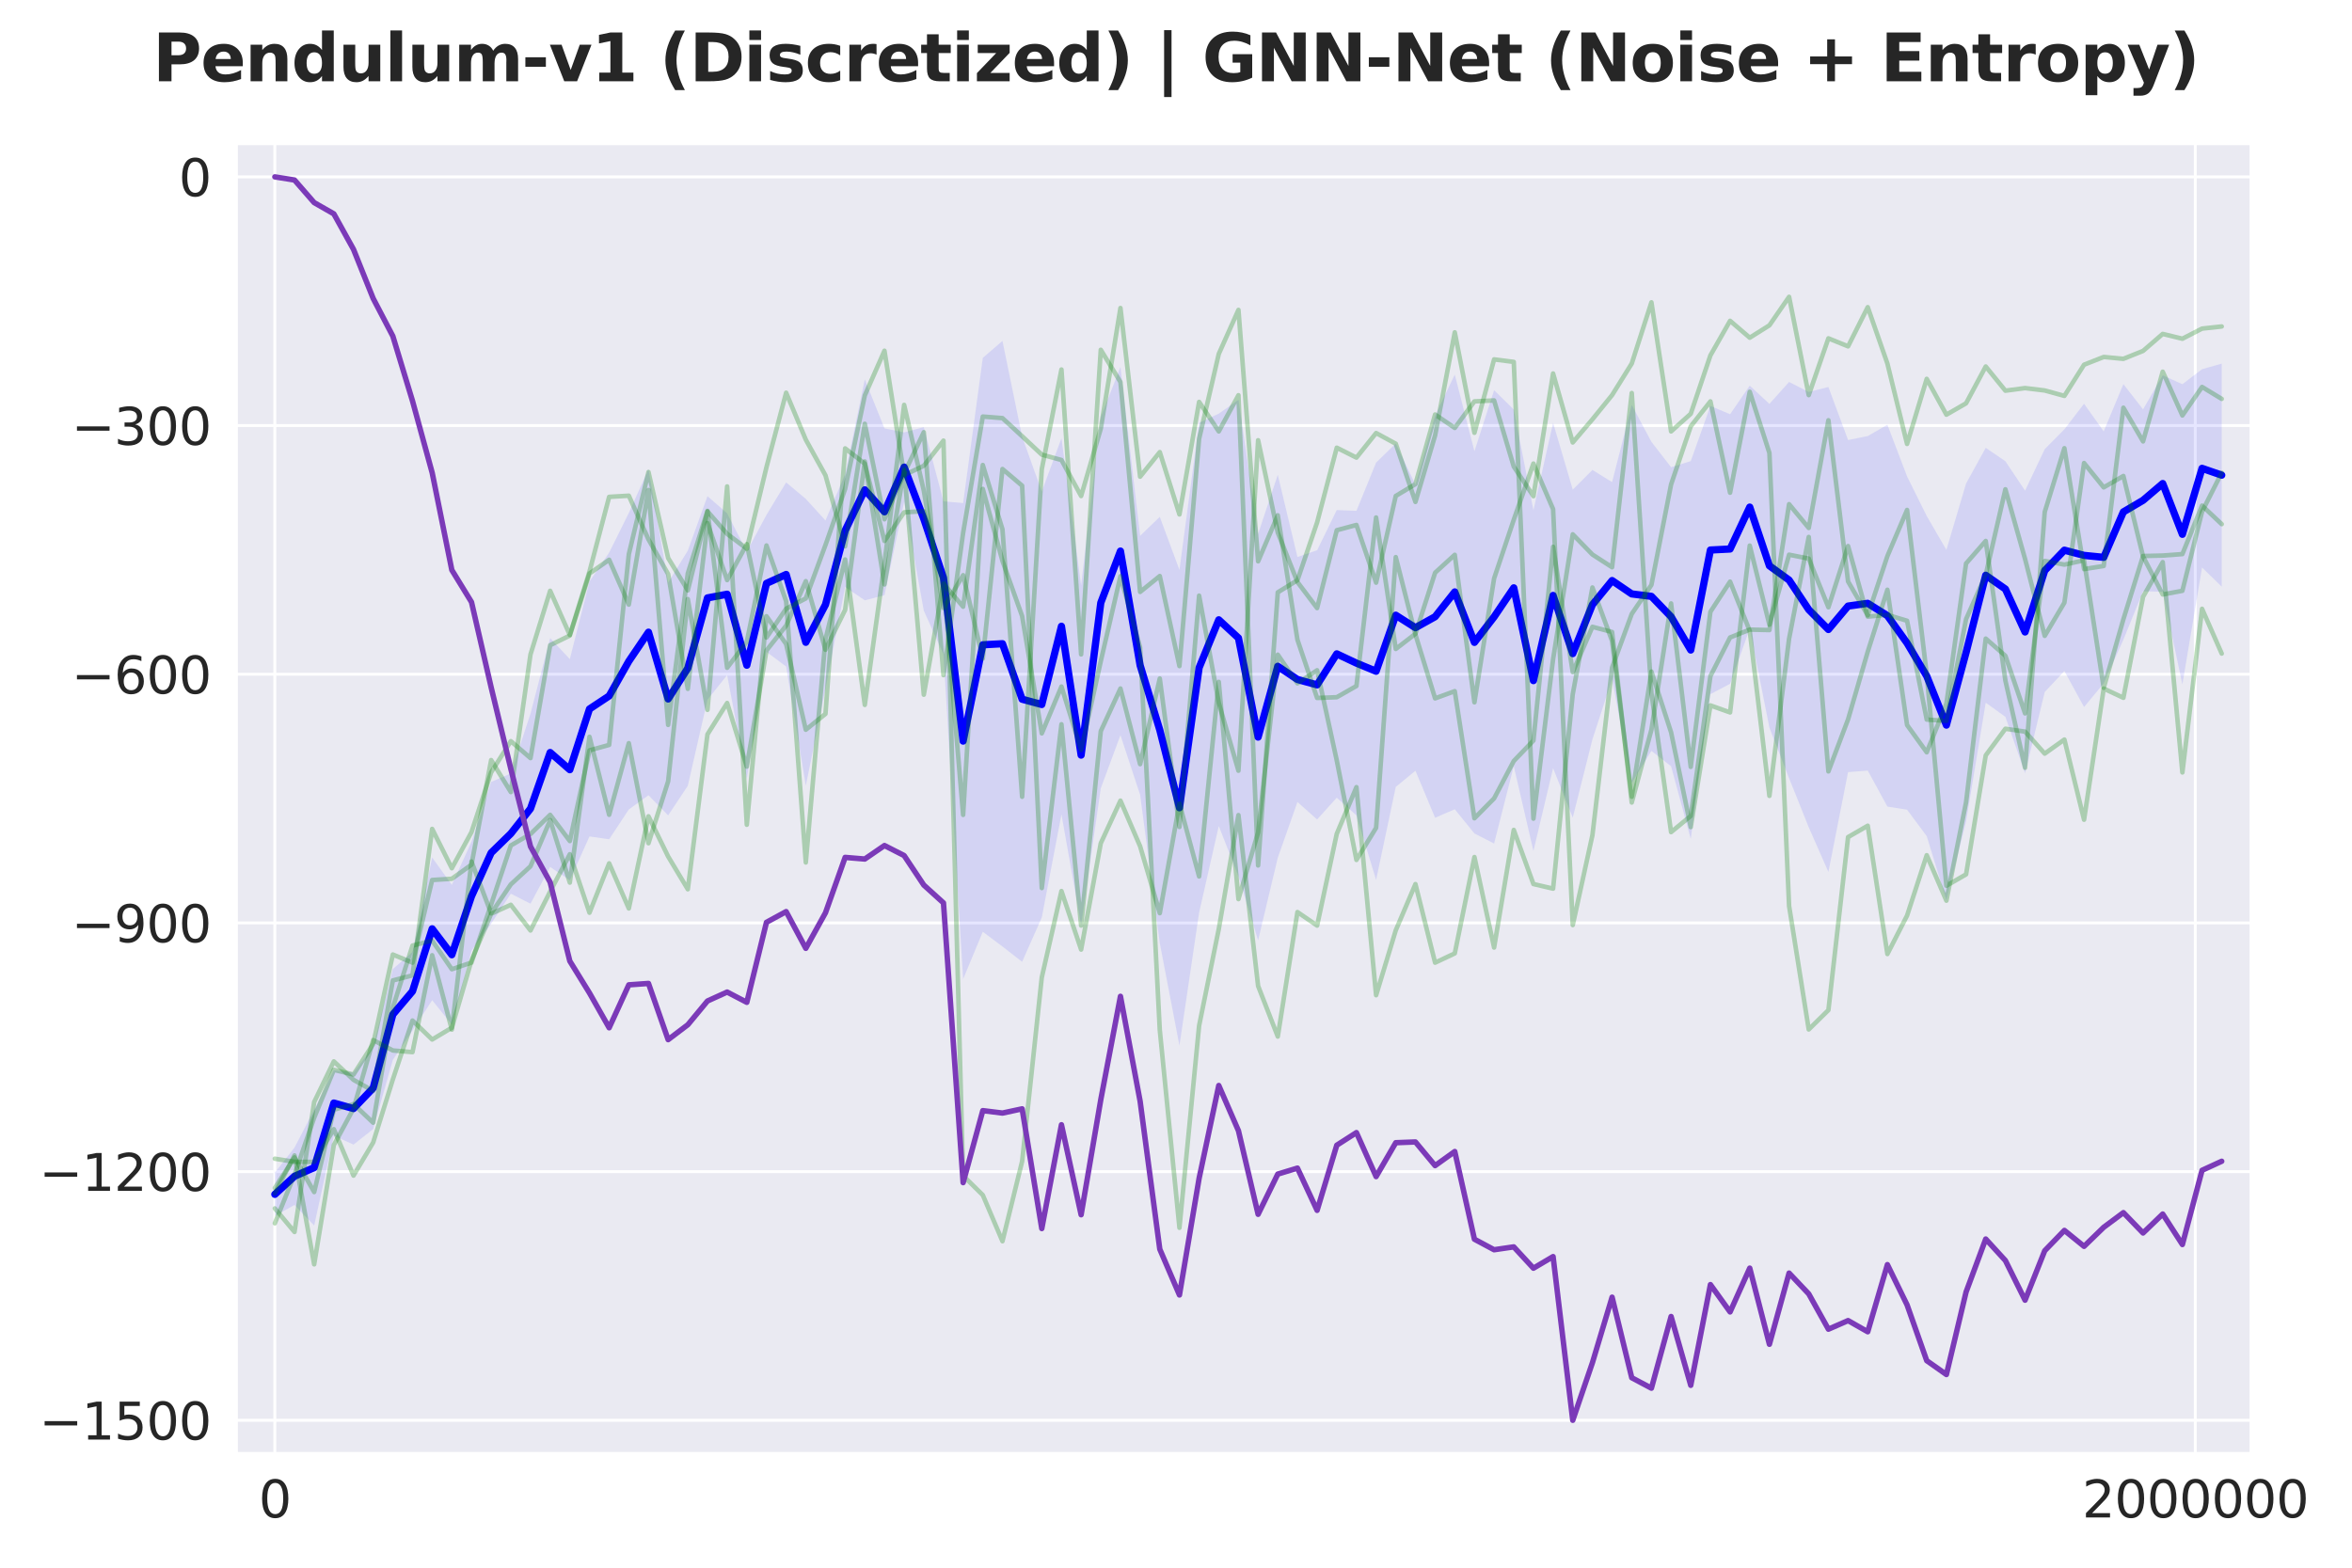 <?xml version="1.0" encoding="utf-8" standalone="no"?>
<!DOCTYPE svg PUBLIC "-//W3C//DTD SVG 1.1//EN"
  "http://www.w3.org/Graphics/SVG/1.1/DTD/svg11.dtd">
<svg xmlns:xlink="http://www.w3.org/1999/xlink" width="648pt" height="432pt" viewBox="0 0 648 432" xmlns="http://www.w3.org/2000/svg" version="1.1">
 <defs>
  <style type="text/css">*{stroke-linejoin: round; stroke-linecap: butt}</style>
 </defs>
 <g id="figure_1">
  <g id="patch_1">
   <path d="M 0 432 
L 648 432 
L 648 0 
L 0 0 
z
" style="fill: #ffffff"/>
  </g>
  <g id="axes_1">
   <g id="patch_2">
    <path d="M 65.14 400.52 
L 620.169 400.52 
L 620.169 39.6 
L 65.14 39.6 
z
" style="fill: #eaeaf2"/>
   </g>
   <g id="matplotlib.axis_1">
    <g id="xtick_1">
     <g id="line2d_1">
      <path d="M 75.722 400.52 
L 75.722 39.6 
" clip-path="url(#pc1fd4de6d1)" style="fill: none; stroke: #ffffff; stroke-width: 0.8; stroke-linecap: round"/>
     </g>
     <g id="text_1">
      <!-- 0 -->
      <g style="fill: #262626" transform="translate(71.268 418.158) scale(0.14 -0.14)">
       <defs>
        <path id="DejaVuSans-30" d="M 2034 4250 
Q 1547 4250 1301 3770 
Q 1056 3291 1056 2328 
Q 1056 1369 1301 889 
Q 1547 409 2034 409 
Q 2525 409 2770 889 
Q 3016 1369 3016 2328 
Q 3016 3291 2770 3770 
Q 2525 4250 2034 4250 
z
M 2034 4750 
Q 2819 4750 3233 4129 
Q 3647 3509 3647 2328 
Q 3647 1150 3233 529 
Q 2819 -91 2034 -91 
Q 1250 -91 836 529 
Q 422 1150 422 2328 
Q 422 3509 836 4129 
Q 1250 4750 2034 4750 
z
" transform="scale(0.016)"/>
       </defs>
       <use xlink:href="#DejaVuSans-30"/>
      </g>
     </g>
    </g>
    <g id="xtick_2">
     <g id="line2d_2">
      <path d="M 604.825 400.52 
L 604.825 39.6 
" clip-path="url(#pc1fd4de6d1)" style="fill: none; stroke: #ffffff; stroke-width: 0.8; stroke-linecap: round"/>
     </g>
     <g id="text_2">
      <!-- 2000000 -->
      <g style="fill: #262626" transform="translate(573.648 418.158) scale(0.14 -0.14)">
       <defs>
        <path id="DejaVuSans-32" d="M 1228 531 
L 3431 531 
L 3431 0 
L 469 0 
L 469 531 
Q 828 903 1448 1529 
Q 2069 2156 2228 2338 
Q 2531 2678 2651 2914 
Q 2772 3150 2772 3378 
Q 2772 3750 2511 3984 
Q 2250 4219 1831 4219 
Q 1534 4219 1204 4116 
Q 875 4013 500 3803 
L 500 4441 
Q 881 4594 1212 4672 
Q 1544 4750 1819 4750 
Q 2544 4750 2975 4387 
Q 3406 4025 3406 3419 
Q 3406 3131 3298 2873 
Q 3191 2616 2906 2266 
Q 2828 2175 2409 1742 
Q 1991 1309 1228 531 
z
" transform="scale(0.016)"/>
       </defs>
       <use xlink:href="#DejaVuSans-32"/>
       <use xlink:href="#DejaVuSans-30" transform="translate(63.623 0)"/>
       <use xlink:href="#DejaVuSans-30" transform="translate(127.246 0)"/>
       <use xlink:href="#DejaVuSans-30" transform="translate(190.869 0)"/>
       <use xlink:href="#DejaVuSans-30" transform="translate(254.492 0)"/>
       <use xlink:href="#DejaVuSans-30" transform="translate(318.115 0)"/>
       <use xlink:href="#DejaVuSans-30" transform="translate(381.738 0)"/>
      </g>
     </g>
    </g>
   </g>
   <g id="matplotlib.axis_2">
    <g id="ytick_1">
     <g id="line2d_3">
      <path d="M 65.14 391.383 
L 620.169 391.383 
" clip-path="url(#pc1fd4de6d1)" style="fill: none; stroke: #ffffff; stroke-width: 0.8; stroke-linecap: round"/>
     </g>
     <g id="text_3">
      <!-- −1500 -->
      <g style="fill: #262626" transform="translate(10.778 396.702) scale(0.14 -0.14)">
       <defs>
        <path id="DejaVuSans-2212" d="M 678 2272 
L 4684 2272 
L 4684 1741 
L 678 1741 
L 678 2272 
z
" transform="scale(0.016)"/>
        <path id="DejaVuSans-31" d="M 794 531 
L 1825 531 
L 1825 4091 
L 703 3866 
L 703 4441 
L 1819 4666 
L 2450 4666 
L 2450 531 
L 3481 531 
L 3481 0 
L 794 0 
L 794 531 
z
" transform="scale(0.016)"/>
        <path id="DejaVuSans-35" d="M 691 4666 
L 3169 4666 
L 3169 4134 
L 1269 4134 
L 1269 2991 
Q 1406 3038 1543 3061 
Q 1681 3084 1819 3084 
Q 2600 3084 3056 2656 
Q 3513 2228 3513 1497 
Q 3513 744 3044 326 
Q 2575 -91 1722 -91 
Q 1428 -91 1123 -41 
Q 819 9 494 109 
L 494 744 
Q 775 591 1075 516 
Q 1375 441 1709 441 
Q 2250 441 2565 725 
Q 2881 1009 2881 1497 
Q 2881 1984 2565 2268 
Q 2250 2553 1709 2553 
Q 1456 2553 1204 2497 
Q 953 2441 691 2322 
L 691 4666 
z
" transform="scale(0.016)"/>
       </defs>
       <use xlink:href="#DejaVuSans-2212"/>
       <use xlink:href="#DejaVuSans-31" transform="translate(83.789 0)"/>
       <use xlink:href="#DejaVuSans-35" transform="translate(147.412 0)"/>
       <use xlink:href="#DejaVuSans-30" transform="translate(211.035 0)"/>
       <use xlink:href="#DejaVuSans-30" transform="translate(274.658 0)"/>
      </g>
     </g>
    </g>
    <g id="ytick_2">
     <g id="line2d_4">
      <path d="M 65.14 322.854 
L 620.169 322.854 
" clip-path="url(#pc1fd4de6d1)" style="fill: none; stroke: #ffffff; stroke-width: 0.8; stroke-linecap: round"/>
     </g>
     <g id="text_4">
      <!-- −1200 -->
      <g style="fill: #262626" transform="translate(10.778 328.173) scale(0.14 -0.14)">
       <use xlink:href="#DejaVuSans-2212"/>
       <use xlink:href="#DejaVuSans-31" transform="translate(83.789 0)"/>
       <use xlink:href="#DejaVuSans-32" transform="translate(147.412 0)"/>
       <use xlink:href="#DejaVuSans-30" transform="translate(211.035 0)"/>
       <use xlink:href="#DejaVuSans-30" transform="translate(274.658 0)"/>
      </g>
     </g>
    </g>
    <g id="ytick_3">
     <g id="line2d_5">
      <path d="M 65.14 254.325 
L 620.169 254.325 
" clip-path="url(#pc1fd4de6d1)" style="fill: none; stroke: #ffffff; stroke-width: 0.8; stroke-linecap: round"/>
     </g>
     <g id="text_5">
      <!-- −900 -->
      <g style="fill: #262626" transform="translate(19.686 259.643) scale(0.14 -0.14)">
       <defs>
        <path id="DejaVuSans-39" d="M 703 97 
L 703 672 
Q 941 559 1184 500 
Q 1428 441 1663 441 
Q 2288 441 2617 861 
Q 2947 1281 2994 2138 
Q 2813 1869 2534 1725 
Q 2256 1581 1919 1581 
Q 1219 1581 811 2004 
Q 403 2428 403 3163 
Q 403 3881 828 4315 
Q 1253 4750 1959 4750 
Q 2769 4750 3195 4129 
Q 3622 3509 3622 2328 
Q 3622 1225 3098 567 
Q 2575 -91 1691 -91 
Q 1453 -91 1209 -44 
Q 966 3 703 97 
z
M 1959 2075 
Q 2384 2075 2632 2365 
Q 2881 2656 2881 3163 
Q 2881 3666 2632 3958 
Q 2384 4250 1959 4250 
Q 1534 4250 1286 3958 
Q 1038 3666 1038 3163 
Q 1038 2656 1286 2365 
Q 1534 2075 1959 2075 
z
" transform="scale(0.016)"/>
       </defs>
       <use xlink:href="#DejaVuSans-2212"/>
       <use xlink:href="#DejaVuSans-39" transform="translate(83.789 0)"/>
       <use xlink:href="#DejaVuSans-30" transform="translate(147.412 0)"/>
       <use xlink:href="#DejaVuSans-30" transform="translate(211.035 0)"/>
      </g>
     </g>
    </g>
    <g id="ytick_4">
     <g id="line2d_6">
      <path d="M 65.14 185.795 
L 620.169 185.795 
" clip-path="url(#pc1fd4de6d1)" style="fill: none; stroke: #ffffff; stroke-width: 0.8; stroke-linecap: round"/>
     </g>
     <g id="text_6">
      <!-- −600 -->
      <g style="fill: #262626" transform="translate(19.686 191.114) scale(0.14 -0.14)">
       <defs>
        <path id="DejaVuSans-36" d="M 2113 2584 
Q 1688 2584 1439 2293 
Q 1191 2003 1191 1497 
Q 1191 994 1439 701 
Q 1688 409 2113 409 
Q 2538 409 2786 701 
Q 3034 994 3034 1497 
Q 3034 2003 2786 2293 
Q 2538 2584 2113 2584 
z
M 3366 4563 
L 3366 3988 
Q 3128 4100 2886 4159 
Q 2644 4219 2406 4219 
Q 1781 4219 1451 3797 
Q 1122 3375 1075 2522 
Q 1259 2794 1537 2939 
Q 1816 3084 2150 3084 
Q 2853 3084 3261 2657 
Q 3669 2231 3669 1497 
Q 3669 778 3244 343 
Q 2819 -91 2113 -91 
Q 1303 -91 875 529 
Q 447 1150 447 2328 
Q 447 3434 972 4092 
Q 1497 4750 2381 4750 
Q 2619 4750 2861 4703 
Q 3103 4656 3366 4563 
z
" transform="scale(0.016)"/>
       </defs>
       <use xlink:href="#DejaVuSans-2212"/>
       <use xlink:href="#DejaVuSans-36" transform="translate(83.789 0)"/>
       <use xlink:href="#DejaVuSans-30" transform="translate(147.412 0)"/>
       <use xlink:href="#DejaVuSans-30" transform="translate(211.035 0)"/>
      </g>
     </g>
    </g>
    <g id="ytick_5">
     <g id="line2d_7">
      <path d="M 65.14 117.266 
L 620.169 117.266 
" clip-path="url(#pc1fd4de6d1)" style="fill: none; stroke: #ffffff; stroke-width: 0.8; stroke-linecap: round"/>
     </g>
     <g id="text_7">
      <!-- −300 -->
      <g style="fill: #262626" transform="translate(19.686 122.585) scale(0.14 -0.14)">
       <defs>
        <path id="DejaVuSans-33" d="M 2597 2516 
Q 3050 2419 3304 2112 
Q 3559 1806 3559 1356 
Q 3559 666 3084 287 
Q 2609 -91 1734 -91 
Q 1441 -91 1130 -33 
Q 819 25 488 141 
L 488 750 
Q 750 597 1062 519 
Q 1375 441 1716 441 
Q 2309 441 2620 675 
Q 2931 909 2931 1356 
Q 2931 1769 2642 2001 
Q 2353 2234 1838 2234 
L 1294 2234 
L 1294 2753 
L 1863 2753 
Q 2328 2753 2575 2939 
Q 2822 3125 2822 3475 
Q 2822 3834 2567 4026 
Q 2313 4219 1838 4219 
Q 1578 4219 1281 4162 
Q 984 4106 628 3988 
L 628 4550 
Q 988 4650 1302 4700 
Q 1616 4750 1894 4750 
Q 2613 4750 3031 4423 
Q 3450 4097 3450 3541 
Q 3450 3153 3228 2886 
Q 3006 2619 2597 2516 
z
" transform="scale(0.016)"/>
       </defs>
       <use xlink:href="#DejaVuSans-2212"/>
       <use xlink:href="#DejaVuSans-33" transform="translate(83.789 0)"/>
       <use xlink:href="#DejaVuSans-30" transform="translate(147.412 0)"/>
       <use xlink:href="#DejaVuSans-30" transform="translate(211.035 0)"/>
      </g>
     </g>
    </g>
    <g id="ytick_6">
     <g id="line2d_8">
      <path d="M 65.14 48.737 
L 620.169 48.737 
" clip-path="url(#pc1fd4de6d1)" style="fill: none; stroke: #ffffff; stroke-width: 0.8; stroke-linecap: round"/>
     </g>
     <g id="text_8">
      <!-- 0 -->
      <g style="fill: #262626" transform="translate(49.233 54.056) scale(0.14 -0.14)">
       <use xlink:href="#DejaVuSans-30"/>
      </g>
     </g>
    </g>
   </g>
   <g id="FillBetweenPolyCollection_1">
    <path d="M 75.722 323.15 
L 75.722 335.091 
L 81.14 332.03 
L 86.558 337.716 
L 91.976 312.96 
L 97.394 315.414 
L 102.812 311.125 
L 108.23 292.072 
L 113.648 283.982 
L 119.066 275.617 
L 124.484 282.339 
L 129.902 261.991 
L 135.32 254.532 
L 140.738 246.27 
L 146.156 249.025 
L 151.574 238.899 
L 156.992 242.565 
L 162.41 230.496 
L 167.828 231.273 
L 173.246 223.062 
L 178.664 219.137 
L 184.082 224.686 
L 189.5 216.53 
L 194.918 192.809 
L 200.336 186.037 
L 205.754 214.609 
L 211.172 179.627 
L 216.59 183.675 
L 222.008 216.512 
L 227.426 189.822 
L 232.844 161.733 
L 238.262 165.427 
L 243.68 164.026 
L 249.098 138.301 
L 254.516 168.277 
L 259.934 180.296 
L 265.352 269.809 
L 270.77 256.762 
L 276.188 260.823 
L 281.606 265.039 
L 287.024 252.827 
L 292.442 224.415 
L 297.86 254.873 
L 303.278 217.225 
L 308.696 202.588 
L 314.114 219.013 
L 319.532 259.882 
L 324.95 288.142 
L 330.368 251.489 
L 335.787 227.619 
L 341.205 241.458 
L 346.623 259.118 
L 352.041 236.377 
L 357.459 221.002 
L 362.877 225.819 
L 368.295 219.815 
L 373.713 224.703 
L 379.131 242.473 
L 384.549 216.852 
L 389.967 212.382 
L 395.385 225.345 
L 400.803 223.003 
L 406.221 229.678 
L 411.639 232.446 
L 417.057 211.128 
L 422.475 234.502 
L 427.893 211.675 
L 433.311 225.303 
L 438.729 203.756 
L 444.147 187.108 
L 449.565 215.729 
L 454.983 206.919 
L 460.401 211.154 
L 465.819 231.17 
L 471.237 191.278 
L 476.655 188.43 
L 482.073 173.224 
L 487.491 200.531 
L 492.909 214.44 
L 498.327 227.961 
L 503.745 240.289 
L 509.163 212.77 
L 514.581 212.34 
L 519.999 222.265 
L 525.417 223.125 
L 530.835 230.417 
L 536.253 248.092 
L 541.671 226.379 
L 547.089 193.642 
L 552.507 197.537 
L 557.925 213.078 
L 563.343 190.693 
L 568.761 184.917 
L 574.179 194.828 
L 579.597 188.301 
L 585.015 176.28 
L 590.433 162.932 
L 595.851 163.074 
L 601.269 188.599 
L 606.687 156.383 
L 612.105 161.659 
L 612.105 100.209 
L 612.105 100.209 
L 606.687 101.735 
L 601.269 105.87 
L 595.851 103.427 
L 590.433 112.81 
L 585.015 105.85 
L 579.597 118.867 
L 574.179 111.258 
L 568.761 118.308 
L 563.343 123.769 
L 557.925 135.213 
L 552.507 127.101 
L 547.089 123.403 
L 541.671 133.241 
L 536.253 151.533 
L 530.835 142.192 
L 525.417 131.28 
L 519.999 117.04 
L 514.581 120.172 
L 509.163 121.254 
L 503.745 106.637 
L 498.327 108.016 
L 492.909 105.255 
L 487.491 111.297 
L 482.073 106.265 
L 476.655 114.147 
L 471.237 111.856 
L 465.819 127.071 
L 460.401 128.749 
L 454.983 121.749 
L 449.565 111.603 
L 444.147 132.864 
L 438.729 129.494 
L 433.311 134.919 
L 427.893 116.5 
L 422.475 140.598 
L 417.057 112.851 
L 411.639 107.518 
L 406.221 124.347 
L 400.803 103.229 
L 395.385 114.562 
L 389.967 133.563 
L 384.549 122.211 
L 379.131 127.471 
L 373.713 140.769 
L 368.295 140.557 
L 362.877 151.63 
L 357.459 153.484 
L 352.041 130.833 
L 346.623 147.11 
L 341.205 110.168 
L 335.787 113.983 
L 330.368 116.503 
L 324.95 157.041 
L 319.532 142.423 
L 314.114 147.656 
L 308.696 101.127 
L 303.278 114.991 
L 297.86 161.29 
L 292.442 120.744 
L 287.024 135.449 
L 281.606 120.321 
L 276.188 93.953 
L 270.77 98.618 
L 265.352 138.624 
L 259.934 138.144 
L 254.516 117.7 
L 249.098 119.159 
L 243.68 118.041 
L 238.262 104.549 
L 232.844 130.689 
L 227.426 143.423 
L 222.008 137.476 
L 216.59 132.933 
L 211.172 141.888 
L 205.754 152.006 
L 200.336 141.465 
L 194.918 136.719 
L 189.5 151.729 
L 184.082 160.54 
L 178.664 129.285 
L 173.246 141.364 
L 167.828 152.279 
L 162.41 160.243 
L 156.992 181.63 
L 151.574 175.837 
L 146.156 196.655 
L 140.738 213.145 
L 135.32 215.473 
L 129.902 231.963 
L 124.484 243.839 
L 119.066 236.296 
L 113.648 262.329 
L 108.23 267.039 
L 102.812 288.512 
L 97.394 295.544 
L 91.976 294.969 
L 86.558 305.79 
L 81.14 316.24 
L 75.722 323.15 
z
" clip-path="url(#pc1fd4de6d1)" style="fill: #0000ff; fill-opacity: 0.1"/>
   </g>
   <g id="line2d_9">
    <path d="M 75.722 329.121 
L 81.14 324.135 
L 86.558 321.753 
L 91.976 303.965 
L 97.394 305.479 
L 102.812 299.819 
L 108.23 279.556 
L 113.648 273.155 
L 119.066 255.957 
L 124.484 263.089 
L 129.902 246.977 
L 135.32 235.002 
L 140.738 229.708 
L 146.156 222.84 
L 151.574 207.368 
L 156.992 212.097 
L 162.41 195.37 
L 167.828 191.776 
L 173.246 182.213 
L 178.664 174.211 
L 184.082 192.613 
L 189.5 184.129 
L 194.918 164.764 
L 200.336 163.751 
L 205.754 183.307 
L 211.172 160.758 
L 216.59 158.304 
L 222.008 176.994 
L 227.426 166.623 
L 232.844 146.211 
L 238.262 134.988 
L 243.68 141.033 
L 249.098 128.73 
L 254.516 142.988 
L 259.934 159.22 
L 265.352 204.216 
L 270.77 177.69 
L 276.188 177.388 
L 281.606 192.68 
L 287.024 194.138 
L 292.442 172.58 
L 297.86 208.081 
L 303.278 166.108 
L 308.696 151.858 
L 314.114 183.334 
L 319.532 201.152 
L 324.95 222.592 
L 330.368 183.996 
L 335.787 170.801 
L 341.205 175.813 
L 346.623 203.114 
L 352.041 183.605 
L 357.459 187.243 
L 362.877 188.725 
L 368.295 180.186 
L 373.713 182.736 
L 379.131 184.972 
L 384.549 169.531 
L 389.967 172.972 
L 395.385 169.953 
L 400.803 163.116 
L 406.221 177.013 
L 411.639 169.982 
L 417.057 161.989 
L 422.475 187.55 
L 427.893 164.088 
L 433.311 180.111 
L 438.729 166.625 
L 444.147 159.986 
L 449.565 163.666 
L 454.983 164.334 
L 460.401 169.952 
L 465.819 179.12 
L 471.237 151.567 
L 476.655 151.288 
L 482.073 139.744 
L 487.491 155.914 
L 492.909 159.847 
L 498.327 167.989 
L 503.745 173.463 
L 509.163 167.012 
L 514.581 166.256 
L 519.999 169.653 
L 525.417 177.202 
L 530.835 186.304 
L 536.253 199.812 
L 541.671 179.81 
L 547.089 158.522 
L 552.507 162.319 
L 557.925 174.146 
L 563.343 157.231 
L 568.761 151.612 
L 574.179 153.043 
L 579.597 153.584 
L 585.015 141.065 
L 590.433 137.871 
L 595.851 133.251 
L 601.269 147.235 
L 606.687 129.059 
L 612.105 130.934 
" clip-path="url(#pc1fd4de6d1)" style="fill: none; stroke: #0000ff; stroke-width: 2; stroke-linecap: round"/>
   </g>
   <g id="line2d_10">
    <path d="M 75.722 337.101 
L 81.14 323.692 
L 86.558 308.008 
L 91.976 294.823 
L 97.394 296.109 
L 102.812 287.676 
L 108.23 263.035 
L 113.648 265.275 
L 119.066 242.496 
L 124.484 242.161 
L 129.902 238.275 
L 135.32 209.448 
L 140.738 218.262 
L 146.156 180.34 
L 151.574 162.802 
L 156.992 174.978 
L 162.41 157.492 
L 167.828 136.918 
L 173.246 136.598 
L 178.664 148.638 
L 184.082 158.206 
L 189.5 189.821 
L 194.918 144.149 
L 200.336 159.855 
L 205.754 149.943 
L 211.172 175.681 
L 216.59 167.735 
L 222.008 164.9 
L 227.426 150.197 
L 232.844 134.719 
L 238.262 108.973 
L 243.68 96.649 
L 249.098 130.925 
L 254.516 128.346 
L 259.934 121.421 
L 265.352 323.992 
L 270.77 329.314 
L 276.188 342.039 
L 281.606 320.027 
L 287.024 269.323 
L 292.442 245.546 
L 297.86 261.667 
L 303.278 232.367 
L 308.696 220.628 
L 314.114 233.211 
L 319.532 251.636 
L 324.95 221.434 
L 330.368 241.512 
L 335.787 187.9 
L 341.205 247.762 
L 346.623 229.378 
L 352.041 180.406 
L 357.459 188.308 
L 362.877 184.699 
L 368.295 209.562 
L 373.713 236.969 
L 379.131 228.122 
L 384.549 153.521 
L 389.967 174.865 
L 395.385 192.45 
L 400.803 190.463 
L 406.221 225.49 
L 411.639 220.015 
L 417.057 209.711 
L 422.475 204.075 
L 427.893 150.683 
L 433.311 185.218 
L 438.729 172.732 
L 444.147 174.16 
L 449.565 221.146 
L 454.983 201.082 
L 460.401 166.285 
L 465.819 211.329 
L 471.237 168.59 
L 476.655 160.275 
L 482.073 173.861 
L 487.491 219.313 
L 492.909 176.019 
L 498.327 147.967 
L 503.745 212.572 
L 509.163 198.224 
L 514.581 179.591 
L 519.999 162.513 
L 525.417 199.795 
L 530.835 207.308 
L 536.253 193.867 
L 541.671 155.274 
L 547.089 149.069 
L 552.507 187.564 
L 557.925 211.565 
L 563.343 141.086 
L 568.761 123.509 
L 574.179 156.822 
L 579.597 155.964 
L 585.015 112.354 
L 590.433 121.635 
L 595.851 102.426 
L 601.269 114.489 
L 606.687 106.634 
L 612.105 109.917 
" clip-path="url(#pc1fd4de6d1)" style="fill: none; stroke: #008000; stroke-opacity: 0.27; stroke-width: 1.25; stroke-linecap: round"/>
   </g>
   <g id="line2d_11">
    <path d="M 75.722 319.299 
L 81.14 320.156 
L 86.558 320.18 
L 91.976 311.163 
L 97.394 323.96 
L 102.812 314.831 
L 108.23 297.455 
L 113.648 281.223 
L 119.066 286.449 
L 124.484 283.21 
L 129.902 264.671 
L 135.32 251.801 
L 140.738 249.334 
L 146.156 256.41 
L 151.574 245.68 
L 156.992 235.395 
L 162.41 251.508 
L 167.828 237.912 
L 173.246 250.332 
L 178.664 224.942 
L 184.082 236.028 
L 189.5 245.05 
L 194.918 202.355 
L 200.336 193.725 
L 205.754 211.254 
L 211.172 179.239 
L 216.59 172.402 
L 222.008 160.148 
L 227.426 179.058 
L 232.844 168.058 
L 238.262 127.162 
L 243.68 161.055 
L 249.098 129.511 
L 254.516 191.437 
L 259.934 160.826 
L 265.352 167.185 
L 270.77 128.14 
L 276.188 145.859 
L 281.606 219.556 
L 287.024 129.278 
L 292.442 101.825 
L 297.86 180.326 
L 303.278 96.392 
L 308.696 105.271 
L 314.114 163.115 
L 319.532 158.738 
L 324.95 183.552 
L 330.368 120.929 
L 335.787 97.525 
L 341.205 85.399 
L 346.623 154.682 
L 352.041 141.999 
L 357.459 176.292 
L 362.877 192.334 
L 368.295 192.127 
L 373.713 189.037 
L 379.131 142.602 
L 384.549 178.831 
L 389.967 174.658 
L 395.385 157.817 
L 400.803 152.882 
L 406.221 193.532 
L 411.639 159.402 
L 417.057 143.233 
L 422.475 127.745 
L 427.893 140.292 
L 433.311 254.911 
L 438.729 230.144 
L 444.147 183.945 
L 449.565 169.166 
L 454.983 161.185 
L 460.401 133.488 
L 465.819 117.483 
L 471.237 110.606 
L 476.655 135.774 
L 482.073 107.97 
L 487.491 124.831 
L 492.909 249.634 
L 498.327 283.681 
L 503.745 278.351 
L 509.163 230.675 
L 514.581 227.542 
L 519.999 262.897 
L 525.417 252.302 
L 530.835 235.664 
L 536.253 248.193 
L 541.671 221.076 
L 547.089 175.975 
L 552.507 180.717 
L 557.925 196.583 
L 563.343 154.576 
L 568.761 155.586 
L 574.179 154.407 
L 579.597 189.54 
L 585.015 170.638 
L 590.433 153.215 
L 595.851 153.089 
L 601.269 152.687 
L 606.687 139.328 
L 612.105 144.437 
" clip-path="url(#pc1fd4de6d1)" style="fill: none; stroke: #008000; stroke-opacity: 0.27; stroke-width: 1.25; stroke-linecap: round"/>
   </g>
   <g id="line2d_12">
    <path d="M 75.722 328.833 
L 81.14 318.401 
L 86.558 348.411 
L 91.976 315.536 
L 97.394 305.52 
L 102.812 286.61 
L 108.23 289.471 
L 113.648 289.931 
L 119.066 263.235 
L 124.484 283.731 
L 129.902 237.401 
L 135.32 251.699 
L 140.738 243.71 
L 146.156 238.713 
L 151.574 226.021 
L 156.992 243.213 
L 162.41 203.04 
L 167.828 224.52 
L 173.246 204.792 
L 178.664 232.363 
L 184.082 215.303 
L 189.5 165.088 
L 194.918 195.606 
L 200.336 134.044 
L 205.754 227.269 
L 211.172 169.811 
L 216.59 177.474 
L 222.008 201.091 
L 227.426 196.719 
L 232.844 123.559 
L 238.262 127.776 
L 243.68 149.063 
L 249.098 141.184 
L 254.516 140.859 
L 259.934 160.265 
L 265.352 224.552 
L 270.77 134.721 
L 276.188 154.575 
L 281.606 169.769 
L 287.024 202.094 
L 292.442 189.187 
L 297.86 206.677 
L 303.278 182.193 
L 308.696 158.78 
L 314.114 178.415 
L 319.532 283.828 
L 324.95 338.336 
L 330.368 282.646 
L 335.787 256.006 
L 341.205 224.616 
L 346.623 271.704 
L 352.041 285.635 
L 357.459 251.336 
L 362.877 255.055 
L 368.295 229.759 
L 373.713 216.913 
L 379.131 274.246 
L 384.549 256.364 
L 389.967 243.625 
L 395.385 265.277 
L 400.803 262.72 
L 406.221 236.175 
L 411.639 261.108 
L 417.057 228.702 
L 422.475 243.612 
L 427.893 244.88 
L 433.311 191.263 
L 438.729 161.89 
L 444.147 176.637 
L 449.565 219.543 
L 454.983 185.056 
L 460.401 201.808 
L 465.819 227.912 
L 471.237 194.388 
L 476.655 196.321 
L 482.073 150.344 
L 487.491 172.148 
L 492.909 152.854 
L 498.327 153.933 
L 503.745 167.344 
L 509.163 150.479 
L 514.581 169.92 
L 519.999 169.426 
L 525.417 171.058 
L 530.835 198.292 
L 536.253 198.656 
L 541.671 170.612 
L 547.089 158.416 
L 552.507 134.833 
L 557.925 154.029 
L 563.343 175.225 
L 568.761 166.074 
L 574.179 127.599 
L 579.597 134.305 
L 585.015 131.163 
L 590.433 153.337 
L 595.851 163.818 
L 601.269 162.802 
L 606.687 141.006 
L 612.105 130.256 
" clip-path="url(#pc1fd4de6d1)" style="fill: none; stroke: #008000; stroke-opacity: 0.27; stroke-width: 1.25; stroke-linecap: round"/>
   </g>
   <g id="line2d_13">
    <path d="M 75.722 327.38 
L 81.14 318.937 
L 86.558 328.489 
L 91.976 305.819 
L 97.394 304.243 
L 102.812 309.374 
L 108.23 277.645 
L 113.648 260.575 
L 119.066 259.184 
L 124.484 267.084 
L 129.902 265.248 
L 135.32 249.217 
L 140.738 232.989 
L 146.156 229.83 
L 151.574 224.54 
L 156.992 231.762 
L 162.41 206.776 
L 167.828 205.276 
L 173.246 152.734 
L 178.664 130.079 
L 184.082 153.769 
L 189.5 162.693 
L 194.918 140.92 
L 200.336 147.117 
L 205.754 151.203 
L 211.172 128.741 
L 216.59 108.217 
L 222.008 121.165 
L 227.426 130.986 
L 232.844 150.549 
L 238.262 116.784 
L 243.68 143.093 
L 249.098 130.46 
L 254.516 119.096 
L 259.934 186.038 
L 265.352 146.844 
L 270.77 114.79 
L 276.188 115.217 
L 281.606 120.214 
L 287.024 125.283 
L 292.442 126.759 
L 297.86 136.686 
L 303.278 118.108 
L 308.696 84.879 
L 314.114 131.354 
L 319.532 124.588 
L 324.95 141.757 
L 330.368 110.753 
L 335.787 118.882 
L 341.205 108.909 
L 346.623 238.489 
L 352.041 163.231 
L 357.459 159.89 
L 362.877 143.966 
L 368.295 123.369 
L 373.713 126.101 
L 379.131 119.331 
L 384.549 122.275 
L 389.967 138.305 
L 395.385 119.998 
L 400.803 91.585 
L 406.221 119.26 
L 411.639 99.036 
L 417.057 99.729 
L 422.475 225.589 
L 427.893 181.658 
L 433.311 147.24 
L 438.729 152.808 
L 444.147 156.312 
L 449.565 108.302 
L 454.983 191.036 
L 460.401 229.298 
L 465.819 224.853 
L 471.237 186.314 
L 476.655 175.664 
L 482.073 173.49 
L 487.491 173.625 
L 492.909 138.933 
L 498.327 145.486 
L 503.745 115.814 
L 509.163 160.244 
L 514.581 169.58 
L 519.999 153.239 
L 525.417 140.526 
L 530.835 185.855 
L 536.253 244.076 
L 541.671 240.949 
L 547.089 208.156 
L 552.507 200.821 
L 557.925 201.608 
L 563.343 207.667 
L 568.761 203.798 
L 574.179 225.885 
L 579.597 189.742 
L 585.015 192.291 
L 590.433 164.465 
L 595.851 154.903 
L 601.269 212.855 
L 606.687 167.776 
L 612.105 180.097 
" clip-path="url(#pc1fd4de6d1)" style="fill: none; stroke: #008000; stroke-opacity: 0.27; stroke-width: 1.25; stroke-linecap: round"/>
   </g>
   <g id="line2d_14">
    <path d="M 75.722 332.989 
L 81.14 339.488 
L 86.558 303.678 
L 91.976 292.483 
L 97.394 297.564 
L 102.812 300.603 
L 108.23 270.174 
L 113.648 268.773 
L 119.066 228.419 
L 124.484 239.258 
L 129.902 229.292 
L 135.32 212.846 
L 140.738 204.242 
L 146.156 208.907 
L 151.574 177.8 
L 156.992 175.139 
L 162.41 158.031 
L 167.828 154.255 
L 173.246 166.61 
L 178.664 135.032 
L 184.082 199.758 
L 189.5 157.995 
L 194.918 140.79 
L 200.336 184.013 
L 205.754 176.867 
L 211.172 150.317 
L 216.59 165.692 
L 222.008 237.665 
L 227.426 176.153 
L 232.844 154.17 
L 238.262 194.243 
L 243.68 155.307 
L 249.098 111.569 
L 254.516 135.204 
L 259.934 167.551 
L 265.352 158.509 
L 270.77 181.484 
L 276.188 129.247 
L 281.606 133.832 
L 287.024 244.714 
L 292.442 199.581 
L 297.86 255.05 
L 303.278 201.48 
L 308.696 189.729 
L 314.114 210.577 
L 319.532 186.972 
L 324.95 227.88 
L 330.368 164.139 
L 335.787 193.695 
L 341.205 212.38 
L 346.623 121.315 
L 352.041 146.756 
L 357.459 160.389 
L 362.877 167.568 
L 368.295 146.111 
L 373.713 144.66 
L 379.131 160.559 
L 384.549 136.665 
L 389.967 133.407 
L 395.385 114.225 
L 400.803 117.927 
L 406.221 110.605 
L 411.639 110.347 
L 417.057 128.572 
L 422.475 136.727 
L 427.893 102.925 
L 433.311 121.925 
L 438.729 115.553 
L 444.147 108.876 
L 449.565 100.174 
L 454.983 83.312 
L 460.401 118.88 
L 465.819 114.025 
L 471.237 97.938 
L 476.655 88.409 
L 482.073 93.056 
L 487.491 89.653 
L 492.909 81.795 
L 498.327 108.876 
L 503.745 93.235 
L 509.163 95.438 
L 514.581 84.645 
L 519.999 100.187 
L 525.417 122.331 
L 530.835 104.402 
L 536.253 114.268 
L 541.671 111.138 
L 547.089 100.996 
L 552.507 107.658 
L 557.925 106.943 
L 563.343 107.6 
L 568.761 109.094 
L 574.179 100.502 
L 579.597 98.369 
L 585.015 98.88 
L 590.433 96.703 
L 595.851 92.017 
L 601.269 93.34 
L 606.687 90.55 
L 612.105 89.962 
" clip-path="url(#pc1fd4de6d1)" style="fill: none; stroke: #008000; stroke-opacity: 0.27; stroke-width: 1.25; stroke-linecap: round"/>
   </g>
   <g id="line2d_15">
    <path d="M 75.722 48.737 
L 81.14 49.608 
L 86.558 55.835 
L 91.976 58.927 
L 97.394 68.716 
L 102.812 82.24 
L 108.23 92.633 
L 113.648 110.486 
L 119.066 130.262 
L 124.484 157.076 
L 129.902 165.913 
L 135.32 189.419 
L 140.738 211.867 
L 146.156 233.262 
L 151.574 243.122 
L 156.992 264.842 
L 162.41 273.637 
L 167.828 283.221 
L 173.246 271.388 
L 178.664 271.001 
L 184.082 286.492 
L 189.5 282.386 
L 194.918 275.837 
L 200.336 273.376 
L 205.754 276.206 
L 211.172 254.154 
L 216.59 251.204 
L 222.008 261.329 
L 227.426 251.534 
L 232.844 236.267 
L 238.262 236.72 
L 243.68 232.998 
L 249.098 235.761 
L 254.516 243.892 
L 259.934 248.804 
L 265.352 325.891 
L 270.77 306.05 
L 276.188 306.722 
L 281.606 305.559 
L 287.024 338.548 
L 292.442 309.942 
L 297.86 334.742 
L 303.278 303.028 
L 308.696 274.547 
L 314.114 303.461 
L 319.532 344.222 
L 324.95 356.851 
L 330.368 324.701 
L 335.787 299.124 
L 341.205 311.593 
L 346.623 334.621 
L 352.041 323.539 
L 357.459 321.89 
L 362.877 333.533 
L 368.295 315.581 
L 373.713 312.105 
L 379.131 324.23 
L 384.549 314.887 
L 389.967 314.684 
L 395.385 321.203 
L 400.803 317.317 
L 406.221 341.485 
L 411.639 344.387 
L 417.057 343.596 
L 422.475 349.473 
L 427.893 346.274 
L 433.311 391.383 
L 438.729 375.51 
L 444.147 357.455 
L 449.565 379.655 
L 454.983 382.536 
L 460.401 362.784 
L 465.819 381.748 
L 471.237 353.989 
L 476.655 361.521 
L 482.073 349.452 
L 487.491 370.437 
L 492.909 350.818 
L 498.327 356.551 
L 503.745 366.279 
L 509.163 363.909 
L 514.581 366.987 
L 519.999 348.485 
L 525.417 359.579 
L 530.835 374.952 
L 536.253 378.771 
L 541.671 356.038 
L 547.089 341.431 
L 552.507 347.36 
L 557.925 358.285 
L 563.343 344.657 
L 568.761 339.055 
L 574.179 343.449 
L 579.597 338.192 
L 585.015 334.157 
L 590.433 339.769 
L 595.851 334.549 
L 601.269 342.946 
L 606.687 322.498 
L 612.105 320.003 
" clip-path="url(#pc1fd4de6d1)" style="fill: none; stroke: #7b3ab8; stroke-width: 1.5; stroke-linecap: round"/>
   </g>
   <g id="patch_3">
    <path d="M 65.14 400.52 
L 65.14 39.6 
" style="fill: none; stroke: #ffffff; stroke-width: 0.8; stroke-linejoin: miter; stroke-linecap: square"/>
   </g>
   <g id="patch_4">
    <path d="M 620.169 400.52 
L 620.169 39.6 
" style="fill: none; stroke: #ffffff; stroke-width: 0.8; stroke-linejoin: miter; stroke-linecap: square"/>
   </g>
   <g id="patch_5">
    <path d="M 65.14 400.52 
L 620.169 400.52 
" style="fill: none; stroke: #ffffff; stroke-width: 0.8; stroke-linejoin: miter; stroke-linecap: square"/>
   </g>
   <g id="patch_6">
    <path d="M 65.14 39.6 
L 620.169 39.6 
" style="fill: none; stroke: #ffffff; stroke-width: 0.8; stroke-linejoin: miter; stroke-linecap: square"/>
   </g>
  </g>
  <g id="text_9">
   <!-- Pendulum-v1 (Discretized) | GNN-Net (Noise + Entropy) -->
   <g style="fill: #262626" transform="translate(42.092 22.396) scale(0.18 -0.18)">
    <defs>
     <path id="DejaVuSans-Bold-50" d="M 588 4666 
L 2584 4666 
Q 3475 4666 3951 4270 
Q 4428 3875 4428 3144 
Q 4428 2409 3951 2014 
Q 3475 1619 2584 1619 
L 1791 1619 
L 1791 0 
L 588 0 
L 588 4666 
z
M 1791 3794 
L 1791 2491 
L 2456 2491 
Q 2806 2491 2997 2661 
Q 3188 2831 3188 3144 
Q 3188 3456 2997 3625 
Q 2806 3794 2456 3794 
L 1791 3794 
z
" transform="scale(0.016)"/>
     <path id="DejaVuSans-Bold-65" d="M 4031 1759 
L 4031 1441 
L 1416 1441 
Q 1456 1047 1700 850 
Q 1944 653 2381 653 
Q 2734 653 3104 758 
Q 3475 863 3866 1075 
L 3866 213 
Q 3469 63 3072 -14 
Q 2675 -91 2278 -91 
Q 1328 -91 801 392 
Q 275 875 275 1747 
Q 275 2603 792 3093 
Q 1309 3584 2216 3584 
Q 3041 3584 3536 3087 
Q 4031 2591 4031 1759 
z
M 2881 2131 
Q 2881 2450 2695 2645 
Q 2509 2841 2209 2841 
Q 1884 2841 1681 2658 
Q 1478 2475 1428 2131 
L 2881 2131 
z
" transform="scale(0.016)"/>
     <path id="DejaVuSans-Bold-6e" d="M 4056 2131 
L 4056 0 
L 2931 0 
L 2931 347 
L 2931 1631 
Q 2931 2084 2911 2256 
Q 2891 2428 2841 2509 
Q 2775 2619 2662 2680 
Q 2550 2741 2406 2741 
Q 2056 2741 1856 2470 
Q 1656 2200 1656 1722 
L 1656 0 
L 538 0 
L 538 3500 
L 1656 3500 
L 1656 2988 
Q 1909 3294 2193 3439 
Q 2478 3584 2822 3584 
Q 3428 3584 3742 3212 
Q 4056 2841 4056 2131 
z
" transform="scale(0.016)"/>
     <path id="DejaVuSans-Bold-64" d="M 2919 2988 
L 2919 4863 
L 4044 4863 
L 4044 0 
L 2919 0 
L 2919 506 
Q 2688 197 2409 53 
Q 2131 -91 1766 -91 
Q 1119 -91 703 423 
Q 288 938 288 1747 
Q 288 2556 703 3070 
Q 1119 3584 1766 3584 
Q 2128 3584 2408 3439 
Q 2688 3294 2919 2988 
z
M 2181 722 
Q 2541 722 2730 984 
Q 2919 1247 2919 1747 
Q 2919 2247 2730 2509 
Q 2541 2772 2181 2772 
Q 1825 2772 1636 2509 
Q 1447 2247 1447 1747 
Q 1447 1247 1636 984 
Q 1825 722 2181 722 
z
" transform="scale(0.016)"/>
     <path id="DejaVuSans-Bold-75" d="M 500 1363 
L 500 3500 
L 1625 3500 
L 1625 3150 
Q 1625 2866 1622 2436 
Q 1619 2006 1619 1863 
Q 1619 1441 1641 1255 
Q 1663 1069 1716 984 
Q 1784 875 1895 815 
Q 2006 756 2150 756 
Q 2500 756 2700 1025 
Q 2900 1294 2900 1772 
L 2900 3500 
L 4019 3500 
L 4019 0 
L 2900 0 
L 2900 506 
Q 2647 200 2364 54 
Q 2081 -91 1741 -91 
Q 1134 -91 817 281 
Q 500 653 500 1363 
z
" transform="scale(0.016)"/>
     <path id="DejaVuSans-Bold-6c" d="M 538 4863 
L 1656 4863 
L 1656 0 
L 538 0 
L 538 4863 
z
" transform="scale(0.016)"/>
     <path id="DejaVuSans-Bold-6d" d="M 3781 2919 
Q 3994 3244 4286 3414 
Q 4578 3584 4928 3584 
Q 5531 3584 5847 3212 
Q 6163 2841 6163 2131 
L 6163 0 
L 5038 0 
L 5038 1825 
Q 5041 1866 5042 1909 
Q 5044 1953 5044 2034 
Q 5044 2406 4934 2573 
Q 4825 2741 4581 2741 
Q 4263 2741 4089 2478 
Q 3916 2216 3909 1719 
L 3909 0 
L 2784 0 
L 2784 1825 
Q 2784 2406 2684 2573 
Q 2584 2741 2328 2741 
Q 2006 2741 1831 2477 
Q 1656 2213 1656 1722 
L 1656 0 
L 531 0 
L 531 3500 
L 1656 3500 
L 1656 2988 
Q 1863 3284 2130 3434 
Q 2397 3584 2719 3584 
Q 3081 3584 3359 3409 
Q 3638 3234 3781 2919 
z
" transform="scale(0.016)"/>
     <path id="DejaVuSans-Bold-2d" d="M 347 2297 
L 2309 2297 
L 2309 1388 
L 347 1388 
L 347 2297 
z
" transform="scale(0.016)"/>
     <path id="DejaVuSans-Bold-76" d="M 97 3500 
L 1216 3500 
L 2088 1081 
L 2956 3500 
L 4078 3500 
L 2700 0 
L 1472 0 
L 97 3500 
z
" transform="scale(0.016)"/>
     <path id="DejaVuSans-Bold-31" d="M 750 831 
L 1813 831 
L 1813 3847 
L 722 3622 
L 722 4441 
L 1806 4666 
L 2950 4666 
L 2950 831 
L 4013 831 
L 4013 0 
L 750 0 
L 750 831 
z
" transform="scale(0.016)"/>
     <path id="DejaVuSans-Bold-20" transform="scale(0.016)"/>
     <path id="DejaVuSans-Bold-28" d="M 2413 -844 
L 1484 -844 
Q 1006 -72 778 623 
Q 550 1319 550 2003 
Q 550 2688 779 3389 
Q 1009 4091 1484 4856 
L 2413 4856 
Q 2013 4116 1813 3408 
Q 1613 2700 1613 2009 
Q 1613 1319 1811 609 
Q 2009 -100 2413 -844 
z
" transform="scale(0.016)"/>
     <path id="DejaVuSans-Bold-44" d="M 1791 3756 
L 1791 909 
L 2222 909 
Q 2959 909 3348 1275 
Q 3738 1641 3738 2338 
Q 3738 3031 3350 3393 
Q 2963 3756 2222 3756 
L 1791 3756 
z
M 588 4666 
L 1856 4666 
Q 2919 4666 3439 4514 
Q 3959 4363 4331 4000 
Q 4659 3684 4818 3271 
Q 4978 2859 4978 2338 
Q 4978 1809 4818 1395 
Q 4659 981 4331 666 
Q 3956 303 3431 151 
Q 2906 0 1856 0 
L 588 0 
L 588 4666 
z
" transform="scale(0.016)"/>
     <path id="DejaVuSans-Bold-69" d="M 538 3500 
L 1656 3500 
L 1656 0 
L 538 0 
L 538 3500 
z
M 538 4863 
L 1656 4863 
L 1656 3950 
L 538 3950 
L 538 4863 
z
" transform="scale(0.016)"/>
     <path id="DejaVuSans-Bold-73" d="M 3272 3391 
L 3272 2541 
Q 2913 2691 2578 2766 
Q 2244 2841 1947 2841 
Q 1628 2841 1473 2761 
Q 1319 2681 1319 2516 
Q 1319 2381 1436 2309 
Q 1553 2238 1856 2203 
L 2053 2175 
Q 2913 2066 3209 1816 
Q 3506 1566 3506 1031 
Q 3506 472 3093 190 
Q 2681 -91 1863 -91 
Q 1516 -91 1145 -36 
Q 775 19 384 128 
L 384 978 
Q 719 816 1070 734 
Q 1422 653 1784 653 
Q 2113 653 2278 743 
Q 2444 834 2444 1013 
Q 2444 1163 2330 1236 
Q 2216 1309 1875 1350 
L 1678 1375 
Q 931 1469 631 1722 
Q 331 1975 331 2491 
Q 331 3047 712 3315 
Q 1094 3584 1881 3584 
Q 2191 3584 2531 3537 
Q 2872 3491 3272 3391 
z
" transform="scale(0.016)"/>
     <path id="DejaVuSans-Bold-63" d="M 3366 3391 
L 3366 2478 
Q 3138 2634 2908 2709 
Q 2678 2784 2431 2784 
Q 1963 2784 1702 2511 
Q 1441 2238 1441 1747 
Q 1441 1256 1702 982 
Q 1963 709 2431 709 
Q 2694 709 2930 787 
Q 3166 866 3366 1019 
L 3366 103 
Q 3103 6 2833 -42 
Q 2563 -91 2291 -91 
Q 1344 -91 809 395 
Q 275 881 275 1747 
Q 275 2613 809 3098 
Q 1344 3584 2291 3584 
Q 2566 3584 2833 3536 
Q 3100 3488 3366 3391 
z
" transform="scale(0.016)"/>
     <path id="DejaVuSans-Bold-72" d="M 3138 2547 
Q 2991 2616 2845 2648 
Q 2700 2681 2553 2681 
Q 2122 2681 1889 2404 
Q 1656 2128 1656 1613 
L 1656 0 
L 538 0 
L 538 3500 
L 1656 3500 
L 1656 2925 
Q 1872 3269 2151 3426 
Q 2431 3584 2822 3584 
Q 2878 3584 2943 3579 
Q 3009 3575 3134 3559 
L 3138 2547 
z
" transform="scale(0.016)"/>
     <path id="DejaVuSans-Bold-74" d="M 1759 4494 
L 1759 3500 
L 2913 3500 
L 2913 2700 
L 1759 2700 
L 1759 1216 
Q 1759 972 1856 886 
Q 1953 800 2241 800 
L 2816 800 
L 2816 0 
L 1856 0 
Q 1194 0 917 276 
Q 641 553 641 1216 
L 641 2700 
L 84 2700 
L 84 3500 
L 641 3500 
L 641 4494 
L 1759 4494 
z
" transform="scale(0.016)"/>
     <path id="DejaVuSans-Bold-7a" d="M 366 3500 
L 3419 3500 
L 3419 2719 
L 1575 800 
L 3419 800 
L 3419 0 
L 288 0 
L 288 781 
L 2131 2700 
L 366 2700 
L 366 3500 
z
" transform="scale(0.016)"/>
     <path id="DejaVuSans-Bold-29" d="M 513 -844 
Q 913 -100 1113 609 
Q 1313 1319 1313 2009 
Q 1313 2700 1113 3408 
Q 913 4116 513 4856 
L 1441 4856 
Q 1916 4091 2145 3389 
Q 2375 2688 2375 2003 
Q 2375 1319 2147 623 
Q 1919 -72 1441 -844 
L 513 -844 
z
" transform="scale(0.016)"/>
     <path id="DejaVuSans-Bold-7c" d="M 1522 4891 
L 1522 -1509 
L 813 -1509 
L 813 4891 
L 1522 4891 
z
" transform="scale(0.016)"/>
     <path id="DejaVuSans-Bold-47" d="M 4781 347 
Q 4331 128 3847 18 
Q 3363 -91 2847 -91 
Q 1681 -91 1000 561 
Q 319 1213 319 2328 
Q 319 3456 1012 4103 
Q 1706 4750 2913 4750 
Q 3378 4750 3804 4662 
Q 4231 4575 4609 4403 
L 4609 3438 
Q 4219 3659 3833 3768 
Q 3447 3878 3059 3878 
Q 2341 3878 1952 3476 
Q 1563 3075 1563 2328 
Q 1563 1588 1938 1184 
Q 2313 781 3003 781 
Q 3191 781 3352 804 
Q 3513 828 3641 878 
L 3641 1784 
L 2906 1784 
L 2906 2591 
L 4781 2591 
L 4781 347 
z
" transform="scale(0.016)"/>
     <path id="DejaVuSans-Bold-4e" d="M 588 4666 
L 1931 4666 
L 3628 1466 
L 3628 4666 
L 4769 4666 
L 4769 0 
L 3425 0 
L 1728 3200 
L 1728 0 
L 588 0 
L 588 4666 
z
" transform="scale(0.016)"/>
     <path id="DejaVuSans-Bold-6f" d="M 2203 2784 
Q 1831 2784 1636 2517 
Q 1441 2250 1441 1747 
Q 1441 1244 1636 976 
Q 1831 709 2203 709 
Q 2569 709 2762 976 
Q 2956 1244 2956 1747 
Q 2956 2250 2762 2517 
Q 2569 2784 2203 2784 
z
M 2203 3584 
Q 3106 3584 3614 3096 
Q 4122 2609 4122 1747 
Q 4122 884 3614 396 
Q 3106 -91 2203 -91 
Q 1297 -91 786 396 
Q 275 884 275 1747 
Q 275 2609 786 3096 
Q 1297 3584 2203 3584 
z
" transform="scale(0.016)"/>
     <path id="DejaVuSans-Bold-2b" d="M 3053 4013 
L 3053 2375 
L 4684 2375 
L 4684 1638 
L 3053 1638 
L 3053 0 
L 2309 0 
L 2309 1638 
L 678 1638 
L 678 2375 
L 2309 2375 
L 2309 4013 
L 3053 4013 
z
" transform="scale(0.016)"/>
     <path id="DejaVuSans-Bold-45" d="M 588 4666 
L 3834 4666 
L 3834 3756 
L 1791 3756 
L 1791 2888 
L 3713 2888 
L 3713 1978 
L 1791 1978 
L 1791 909 
L 3903 909 
L 3903 0 
L 588 0 
L 588 4666 
z
" transform="scale(0.016)"/>
     <path id="DejaVuSans-Bold-70" d="M 1656 506 
L 1656 -1331 
L 538 -1331 
L 538 3500 
L 1656 3500 
L 1656 2988 
Q 1888 3294 2169 3439 
Q 2450 3584 2816 3584 
Q 3463 3584 3878 3070 
Q 4294 2556 4294 1747 
Q 4294 938 3878 423 
Q 3463 -91 2816 -91 
Q 2450 -91 2169 54 
Q 1888 200 1656 506 
z
M 2400 2772 
Q 2041 2772 1848 2508 
Q 1656 2244 1656 1747 
Q 1656 1250 1848 986 
Q 2041 722 2400 722 
Q 2759 722 2948 984 
Q 3138 1247 3138 1747 
Q 3138 2247 2948 2509 
Q 2759 2772 2400 2772 
z
" transform="scale(0.016)"/>
     <path id="DejaVuSans-Bold-79" d="M 78 3500 
L 1197 3500 
L 2138 1125 
L 2938 3500 
L 4056 3500 
L 2584 -331 
Q 2363 -916 2067 -1148 
Q 1772 -1381 1288 -1381 
L 641 -1381 
L 641 -647 
L 991 -647 
Q 1275 -647 1404 -556 
Q 1534 -466 1606 -231 
L 1638 -134 
L 78 3500 
z
" transform="scale(0.016)"/>
    </defs>
    <use xlink:href="#DejaVuSans-Bold-50"/>
    <use xlink:href="#DejaVuSans-Bold-65" transform="translate(73.291 0)"/>
    <use xlink:href="#DejaVuSans-Bold-6e" transform="translate(141.113 0)"/>
    <use xlink:href="#DejaVuSans-Bold-64" transform="translate(212.305 0)"/>
    <use xlink:href="#DejaVuSans-Bold-75" transform="translate(283.887 0)"/>
    <use xlink:href="#DejaVuSans-Bold-6c" transform="translate(355.078 0)"/>
    <use xlink:href="#DejaVuSans-Bold-75" transform="translate(389.355 0)"/>
    <use xlink:href="#DejaVuSans-Bold-6d" transform="translate(460.547 0)"/>
    <use xlink:href="#DejaVuSans-Bold-2d" transform="translate(564.746 0)"/>
    <use xlink:href="#DejaVuSans-Bold-76" transform="translate(606.25 0)"/>
    <use xlink:href="#DejaVuSans-Bold-31" transform="translate(671.436 0)"/>
    <use xlink:href="#DejaVuSans-Bold-20" transform="translate(741.016 0)"/>
    <use xlink:href="#DejaVuSans-Bold-28" transform="translate(775.83 0)"/>
    <use xlink:href="#DejaVuSans-Bold-44" transform="translate(821.533 0)"/>
    <use xlink:href="#DejaVuSans-Bold-69" transform="translate(904.541 0)"/>
    <use xlink:href="#DejaVuSans-Bold-73" transform="translate(938.818 0)"/>
    <use xlink:href="#DejaVuSans-Bold-63" transform="translate(998.34 0)"/>
    <use xlink:href="#DejaVuSans-Bold-72" transform="translate(1057.617 0)"/>
    <use xlink:href="#DejaVuSans-Bold-65" transform="translate(1106.934 0)"/>
    <use xlink:href="#DejaVuSans-Bold-74" transform="translate(1174.756 0)"/>
    <use xlink:href="#DejaVuSans-Bold-69" transform="translate(1222.559 0)"/>
    <use xlink:href="#DejaVuSans-Bold-7a" transform="translate(1256.836 0)"/>
    <use xlink:href="#DejaVuSans-Bold-65" transform="translate(1315.039 0)"/>
    <use xlink:href="#DejaVuSans-Bold-64" transform="translate(1382.861 0)"/>
    <use xlink:href="#DejaVuSans-Bold-29" transform="translate(1454.443 0)"/>
    <use xlink:href="#DejaVuSans-Bold-20" transform="translate(1500.146 0)"/>
    <use xlink:href="#DejaVuSans-Bold-7c" transform="translate(1534.961 0)"/>
    <use xlink:href="#DejaVuSans-Bold-20" transform="translate(1571.484 0)"/>
    <use xlink:href="#DejaVuSans-Bold-47" transform="translate(1606.299 0)"/>
    <use xlink:href="#DejaVuSans-Bold-4e" transform="translate(1688.379 0)"/>
    <use xlink:href="#DejaVuSans-Bold-4e" transform="translate(1772.07 0)"/>
    <use xlink:href="#DejaVuSans-Bold-2d" transform="translate(1855.762 0)"/>
    <use xlink:href="#DejaVuSans-Bold-4e" transform="translate(1897.266 0)"/>
    <use xlink:href="#DejaVuSans-Bold-65" transform="translate(1980.957 0)"/>
    <use xlink:href="#DejaVuSans-Bold-74" transform="translate(2048.779 0)"/>
    <use xlink:href="#DejaVuSans-Bold-20" transform="translate(2096.582 0)"/>
    <use xlink:href="#DejaVuSans-Bold-28" transform="translate(2131.396 0)"/>
    <use xlink:href="#DejaVuSans-Bold-4e" transform="translate(2177.1 0)"/>
    <use xlink:href="#DejaVuSans-Bold-6f" transform="translate(2260.791 0)"/>
    <use xlink:href="#DejaVuSans-Bold-69" transform="translate(2329.492 0)"/>
    <use xlink:href="#DejaVuSans-Bold-73" transform="translate(2363.77 0)"/>
    <use xlink:href="#DejaVuSans-Bold-65" transform="translate(2423.291 0)"/>
    <use xlink:href="#DejaVuSans-Bold-20" transform="translate(2491.113 0)"/>
    <use xlink:href="#DejaVuSans-Bold-2b" transform="translate(2525.928 0)"/>
    <use xlink:href="#DejaVuSans-Bold-20" transform="translate(2609.717 0)"/>
    <use xlink:href="#DejaVuSans-Bold-45" transform="translate(2644.531 0)"/>
    <use xlink:href="#DejaVuSans-Bold-6e" transform="translate(2712.842 0)"/>
    <use xlink:href="#DejaVuSans-Bold-74" transform="translate(2784.033 0)"/>
    <use xlink:href="#DejaVuSans-Bold-72" transform="translate(2831.836 0)"/>
    <use xlink:href="#DejaVuSans-Bold-6f" transform="translate(2881.152 0)"/>
    <use xlink:href="#DejaVuSans-Bold-70" transform="translate(2949.854 0)"/>
    <use xlink:href="#DejaVuSans-Bold-79" transform="translate(3021.436 0)"/>
    <use xlink:href="#DejaVuSans-Bold-29" transform="translate(3086.621 0)"/>
   </g>
  </g>
 </g>
 <defs>
  <clipPath id="pc1fd4de6d1">
   <rect x="65.14" y="39.6" width="555.029" height="360.92"/>
  </clipPath>
 </defs>
</svg>
